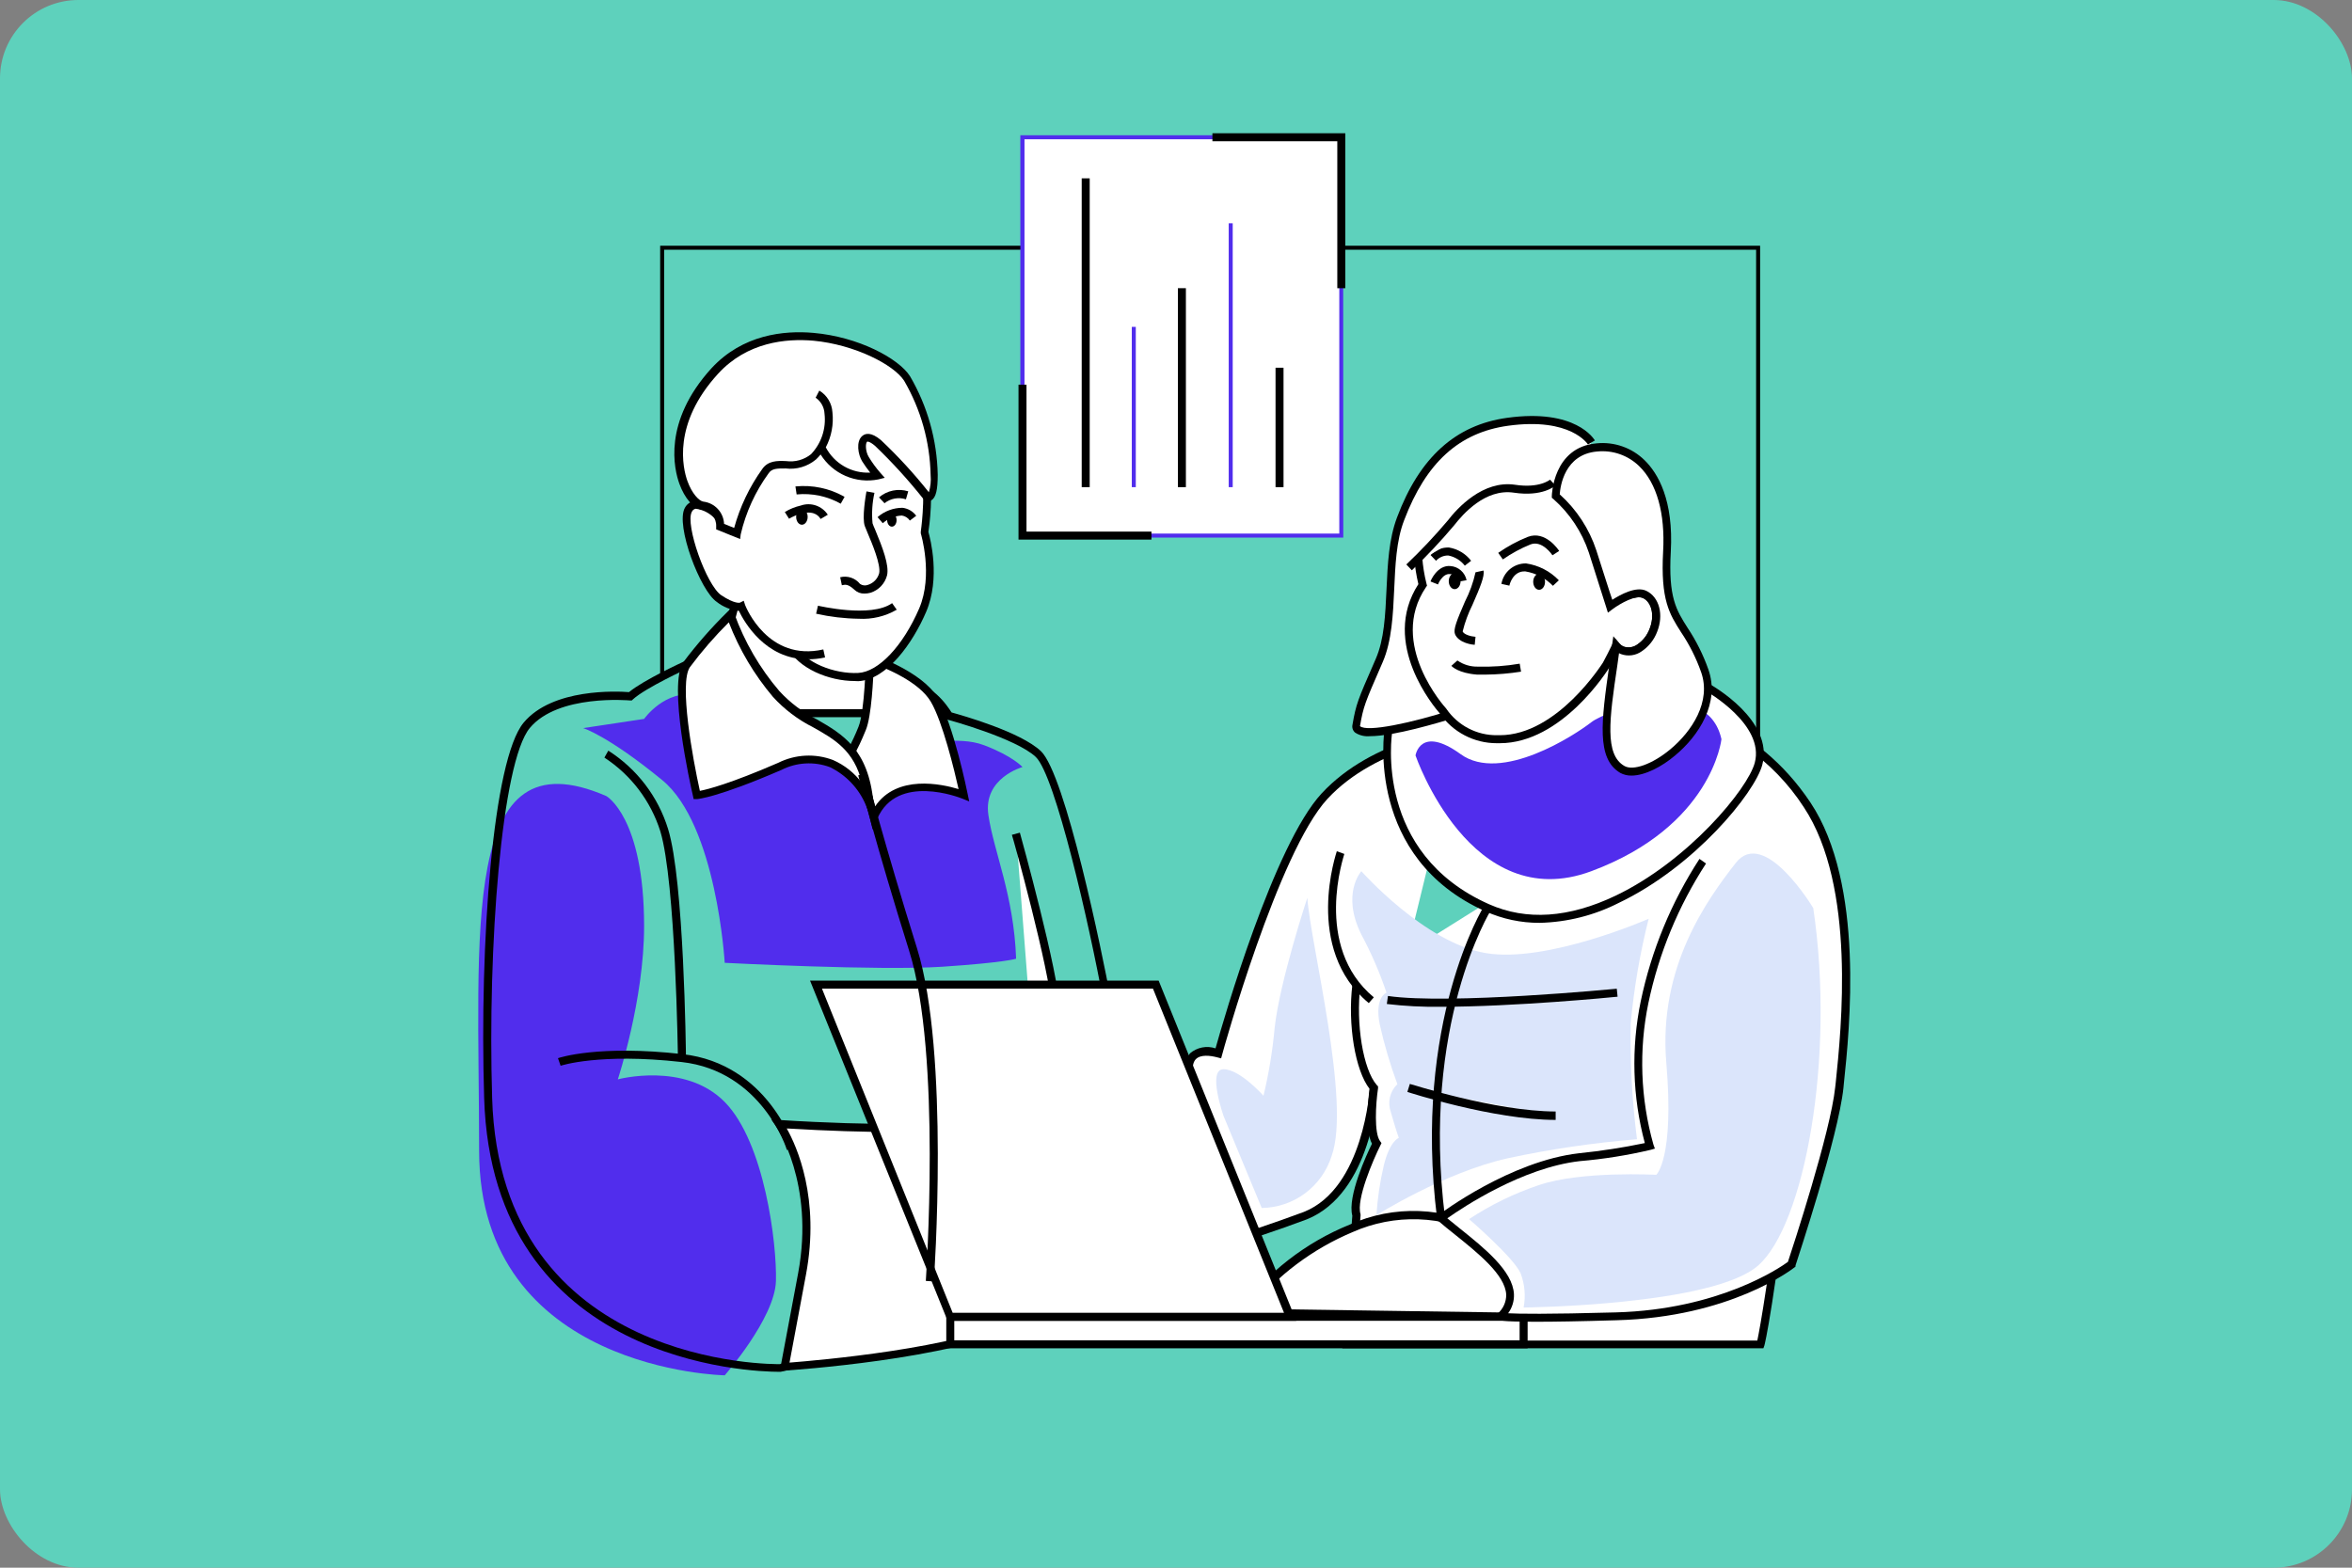 <svg width="300" height="200" viewBox="0 0 300 200" fill="none" xmlns="http://www.w3.org/2000/svg">
<rect x="0" y="0" width="300" height="200" fill="#808080" stroke="none"/>
<rect width="300" height="200" rx="10" fill="#5ED1BC"/>
<g clip-path="url(#clip0_2034_51834)">
<path d="M77.336 101.558C77.336 101.558 82.156 104.25 82.156 118.151C82.156 127.585 78.804 137.702 78.804 137.702C78.804 137.702 87.344 135.407 92.439 140.588C97.535 145.769 99.104 158.711 98.972 163.433C98.839 168.155 92.439 175.458 92.439 175.458C92.439 175.458 61.112 174.917 61.112 146.809C61.112 118.702 58.585 93.419 77.336 101.558Z" fill="#512DED"/>
<path d="M224.505 171.756H100.623V171.246H223.995V31.86H84.715V86.372H84.205V31.35H224.505V171.756Z" fill="black"/>
<path d="M130.431 17.5V68.32H171.093V17.5H130.431Z" fill="white"/>
<path d="M171.338 68.585H130.146V17.255H171.318L171.338 68.585ZM130.676 68.075H170.828V17.765H130.676V68.075Z" fill="#512DED"/>
<path d="M138.992 22.752H137.973V62.15H138.992V22.752Z" fill="black"/>
<path d="M151.262 36.765H150.243V62.15H151.262V36.765Z" fill="black"/>
<path d="M157.234 28.484H156.724V62.15H157.234V28.484Z" fill="#512DED"/>
<path d="M163.715 46.913H162.696V62.15H163.715V46.913Z" fill="black"/>
<path d="M144.872 41.701H144.362V62.15H144.872V41.701Z" fill="#512DED"/>
<path d="M146.869 68.84H129.912V49.075H130.931V67.82H146.869V68.84Z" fill="black"/>
<path d="M171.593 36.765H170.574V18.02H154.645V17H171.593V36.765Z" fill="black"/>
<path d="M94.325 74.939L92.439 82.099L98.36 90.982H112.679L112.159 83.944" fill="white"/>
<path d="M113.229 91.492H98.085L91.889 82.19L93.836 74.806L94.814 75.072L92.99 81.996L98.636 90.472H112.129L111.65 83.985L112.669 83.914L113.229 91.492Z" fill="black"/>
<path d="M99.329 175.009C96.129 175.009 62.794 174.071 61.754 140.078C61.143 120.242 62.865 96.907 66.789 92.195C70.478 87.769 78.743 88.187 80.231 88.299C82.126 86.729 87.15 84.434 87.364 84.332L87.792 85.26C87.741 85.26 82.361 87.738 80.75 89.207L80.587 89.36H80.353C80.271 89.36 71.181 88.524 67.573 92.879C63.966 97.233 62.182 120.854 62.773 140.078C63.792 174.55 99.084 174.04 99.461 174.03L132.184 166.707H132.266C132.358 166.707 141.529 167.452 142.763 161.934C143.527 158.548 145.117 151.48 140.724 127.677C138.951 117.998 134.61 98.937 132.113 96.57C129.616 94.204 121.046 91.849 120.903 91.828L120.689 91.767L120.587 91.573C120.587 91.573 118.498 87.881 115.603 88.055L115.553 87.035C118.742 86.831 120.862 90.094 121.372 90.89C122.737 91.267 130.146 93.358 132.765 95.826C135.894 98.794 140.592 121.557 141.672 127.442C146.064 151.45 144.444 158.65 143.71 162.118C142.324 168.237 133.234 167.768 132.205 167.686L99.573 175.009H99.329Z" fill="black"/>
<path d="M99.4 143.393C99.4 143.393 104.495 150.675 102.304 162.526L100.083 174.366C100.083 174.366 121.3 172.979 129.912 168.676C138.523 164.372 136.831 155.907 135.751 151.287C134.965 148.193 133.829 145.2 132.368 142.363C132.368 142.363 124.531 144.984 99.4 143.393Z" fill="white"/>
<path d="M99.461 174.917L101.805 162.424C103.945 150.95 99.033 143.76 98.982 143.689L98.38 142.822L99.4 142.883C124.062 144.443 132.092 141.914 132.164 141.863L132.571 141.73L132.775 142.108C134.271 144.978 135.424 148.014 136.209 151.154C137.137 155.152 139.267 164.494 130.095 169.114C121.494 173.418 100.948 174.805 100.072 174.856L99.461 174.917ZM100.347 143.964C101.631 146.249 104.627 152.888 102.803 162.617L100.704 173.836C104.342 173.551 122.105 172.031 129.677 168.237C138.186 163.984 136.209 155.499 135.251 151.429C134.517 148.51 133.461 145.681 132.102 142.995C130.207 143.474 121.718 145.249 100.347 143.964Z" fill="black"/>
<path d="M100.368 146.708C100.368 146.606 97.168 136.621 86.926 135.489C76.47 134.316 71.547 135.948 71.507 135.968L71.17 134.999C71.374 134.928 76.327 133.276 87.038 134.479C97.963 135.703 101.305 146.32 101.305 146.432L100.368 146.708Z" fill="black"/>
<path d="M86.468 134.959C86.468 134.734 86.182 112.521 84.225 106.055C83.006 102.189 80.485 98.866 77.092 96.652L77.591 95.765C81.237 98.085 83.939 101.628 85.214 105.76C87.252 112.368 87.487 134.031 87.497 134.948L86.468 134.959Z" fill="black"/>
<path d="M129.606 106.361C129.606 106.361 134.518 124.056 134.701 128.799C134.701 128.799 131.328 133.572 132.398 142.332" fill="white"/>
<path d="M131.868 142.434C130.849 134.275 133.581 129.584 134.161 128.686C133.907 123.801 129.158 106.678 129.066 106.504L130.085 106.229C130.289 106.953 135.017 124.036 135.181 128.809V128.982L135.079 129.125C135.079 129.125 131.828 133.857 132.867 142.302L131.868 142.434Z" fill="black"/>
<path d="M175.221 138.732C175.221 138.732 174.558 151.776 166.487 155.05C158.909 157.883 151.158 160.23 143.282 162.077C142.63 162.077 130.421 132.419 130.421 132.419L151.761 137.886C151.761 137.886 150.324 133.072 155.399 134.367C155.399 134.367 162.451 108.585 168.963 101.578C175.475 94.572 186.288 93.419 186.288 93.419" fill="white"/>
<path d="M143.282 162.567C142.844 162.567 142.263 162.567 129.952 132.592L129.565 131.654L151.109 137.172C151.012 136.684 151.023 136.182 151.141 135.699C151.259 135.216 151.481 134.765 151.792 134.377C152.233 134 152.764 133.744 153.334 133.633C153.904 133.522 154.492 133.561 155.042 133.745C156.062 130.104 162.482 107.789 168.586 101.211C175.149 94.133 185.799 92.96 186.247 92.909L186.349 93.929C186.247 93.929 175.628 95.112 169.33 101.904C163.032 108.697 155.96 134.224 155.888 134.54L155.756 135.02L155.277 134.897C154.349 134.653 153.127 134.51 152.525 135.132C151.924 135.754 152.097 137.274 152.25 137.773L152.495 138.63L131.277 133.194C135.771 144.086 142.314 159.609 143.506 161.567C151.239 159.702 158.855 157.379 166.314 154.612C173.977 151.552 174.711 138.885 174.721 138.763L175.74 138.814C175.74 139.354 174.966 152.215 166.691 155.56C159.051 158.409 151.231 160.75 143.282 162.567Z" fill="black"/>
<path d="M219.623 96.377C219.623 96.377 231.597 117.733 228.642 142.383C225.687 167.034 224.566 171.501 224.566 171.501H171.746L172.999 155.03C172.214 152.562 175.567 145.851 175.567 145.851C174.395 144.29 175.221 138.712 175.221 138.712C173.315 136.539 172.398 130.553 172.999 125.596" fill="white"/>
<path d="M224.922 172.011H171.216L172.49 155.091C171.837 152.643 174.334 147.248 174.997 145.912C174.059 144.158 174.538 140.027 174.691 138.916C172.857 136.57 171.878 130.695 172.5 125.586L173.519 125.708C172.908 130.624 173.876 136.448 175.608 138.426L175.771 138.599V138.834C175.466 140.874 175.262 144.566 176.026 145.575L176.209 145.83L176.077 146.106C175.17 147.921 172.948 153.041 173.539 154.907V154.999V155.101L172.327 171.021H224.148C224.464 169.512 225.697 162.995 228.173 142.353C231.068 118.141 219.328 96.866 219.216 96.652L220.102 96.152C220.224 96.377 232.117 117.937 229.182 142.475C226.247 167.013 225.106 171.48 225.045 171.664L224.922 172.011Z" fill="black"/>
<path d="M194.339 167.992H121.219V171.501H194.339V167.992Z" fill="white"/>
<path d="M194.849 172.011H120.699V167.482H194.849V172.011ZM121.718 170.991H193.829V168.502H121.718V170.991Z" fill="black"/>
<path d="M189.448 157.304C186.832 155.911 183.933 155.133 180.972 155.029C178.011 154.925 175.064 155.497 172.357 156.702C166.838 158.957 162.038 162.677 158.477 167.462L194.991 167.992C195.105 165.878 194.651 163.771 193.676 161.892C192.701 160.012 191.241 158.428 189.448 157.304Z" fill="white"/>
<path d="M195.45 168.512L157.55 167.962L158.049 167.187C161.654 162.306 166.534 158.516 172.153 156.233C174.933 154.982 177.963 154.389 181.008 154.501C184.053 154.612 187.032 155.425 189.713 156.876C191.603 158.044 193.14 159.705 194.158 161.682C195.176 163.659 195.637 165.875 195.491 168.094L195.45 168.512ZM159.476 166.972L194.513 167.482C194.531 165.537 194.05 163.62 193.115 161.914C192.179 160.208 190.822 158.772 189.172 157.743C186.625 156.402 183.809 155.654 180.932 155.555C178.056 155.456 175.194 156.009 172.561 157.171C167.459 159.309 162.964 162.676 159.476 166.972Z" fill="black"/>
<path d="M213.162 90.615C220.304 92.191 226.533 96.532 230.487 102.69C237.508 113.235 235.266 132.511 234.563 138.753C233.86 144.994 228.448 161.312 228.448 161.312C228.448 161.312 220.51 167.564 206.028 167.951C191.547 168.339 191.282 167.951 191.282 167.951C195.491 163.78 187.97 159.058 183.689 155.407C183.689 155.407 192.627 148.635 201.34 147.636C204.363 147.375 207.364 146.897 210.319 146.208C208.608 140.233 208.385 133.931 209.666 127.85C210.993 121.448 213.51 115.352 217.085 109.88" fill="white"/>
<path d="M196 168.625C191.282 168.625 191.109 168.41 190.986 168.257L190.711 167.9L191.037 167.574C191.383 167.275 191.66 166.904 191.846 166.486C192.033 166.068 192.126 165.614 192.118 165.157C191.985 162.638 188.551 159.884 185.524 157.457C184.8 156.886 184.107 156.325 183.486 155.784L183.007 155.376L183.506 154.989C183.873 154.713 192.678 148.125 201.412 147.126C204.228 146.84 207.028 146.408 209.799 145.83C208.218 139.923 208.04 133.727 209.279 127.738C210.63 121.271 213.17 115.112 216.77 109.574L217.605 110.165C214.079 115.585 211.588 121.613 210.258 127.942C209.016 133.937 209.236 140.143 210.9 146.034L211.083 146.534L210.563 146.687C207.576 147.391 204.541 147.875 201.483 148.135C194.186 148.972 186.625 154 184.607 155.427L186.125 156.661C189.325 159.221 192.953 162.128 193.106 165.096C193.145 165.973 192.883 166.837 192.362 167.543C193.718 167.615 197.213 167.676 206.089 167.431C219.246 167.074 227.022 161.74 228.051 160.986C228.601 159.323 233.483 144.494 234.084 138.691L234.145 138.161C234.859 131.297 236.775 113.072 230.069 102.965C226.169 96.95 220.077 92.695 213.091 91.104L213.244 90.084C213.672 90.145 223.852 91.767 230.925 102.384C237.855 112.797 235.919 131.287 235.185 138.243L235.134 138.783C234.482 145.014 229.223 160.772 229.019 161.445V161.587L228.907 161.679C228.571 161.944 220.663 168.043 206.222 168.431C201.483 168.574 198.222 168.625 196 168.625Z" fill="black"/>
<path d="M217.84 87.698C217.84 87.698 225.779 92.093 224.352 97.448C222.925 102.802 204.989 122.588 189.702 115.805C174.416 109.023 177.096 93.144 177.096 93.144C177.096 93.144 184.739 69.891 217.84 87.698Z" fill="white"/>
<path d="M196.388 117.733C194.018 117.743 191.673 117.249 189.509 116.285C174.11 109.431 176.576 93.236 176.597 93.072C177.539 90.574 178.991 88.299 180.859 86.392C182.728 84.485 184.972 82.989 187.45 81.996C195.379 78.825 205.672 80.589 218.023 87.249C218.37 87.443 226.298 91.91 224.78 97.58C223.822 101.16 216.158 110.563 206.487 115.183C203.354 116.78 199.902 117.652 196.388 117.733ZM195.837 81.487C193.106 81.455 190.394 81.946 187.848 82.935C185.527 83.886 183.423 85.296 181.66 87.08C179.896 88.864 178.511 90.985 177.585 93.317C177.504 93.878 175.251 108.829 189.926 115.357C194.696 117.478 200.118 117.111 206.079 114.265C215.333 109.839 222.935 100.65 223.822 97.315C225.126 92.44 217.707 88.228 217.565 88.136C209.351 83.71 202.074 81.487 195.868 81.487H195.837Z" fill="black"/>
<path d="M202.971 56.428C202.971 56.428 200.831 52.604 192.29 53.787C184.403 54.888 180.754 60.63 178.675 66.158C176.596 71.686 178.145 79.171 175.934 84.25C173.722 89.329 173.468 89.86 173.009 92.522C172.551 95.183 185.34 91.053 185.34 91.053" fill="white"/>
<path d="M174.731 93.919C174.079 93.981 173.423 93.827 172.866 93.48C172.718 93.361 172.605 93.202 172.542 93.022C172.479 92.841 172.468 92.647 172.51 92.46C172.958 89.839 173.213 89.248 175.21 84.679L175.475 84.067C176.566 81.568 176.698 78.468 176.851 75.184C177.004 71.9 177.147 68.789 178.196 66.005C181.06 58.366 185.656 54.215 192.219 53.307C201.004 52.084 203.327 56.031 203.429 56.194L202.543 56.704C202.543 56.704 200.403 53.206 192.352 54.317C186.105 55.184 181.896 59.009 179.103 66.362C178.084 68.993 177.972 72.165 177.829 75.235C177.687 78.305 177.534 81.803 176.362 84.475L176.097 85.087C174.151 89.554 173.896 90.135 173.468 92.634C174.344 93.46 180.194 92.185 185.136 90.594L185.452 91.614C183.496 92.185 177.86 93.919 174.731 93.919Z" fill="black"/>
<path d="M180.907 71.115C180.998 72.294 181.185 73.464 181.468 74.613C176.281 82.272 184.067 90.696 184.067 90.696C184.834 91.813 185.864 92.725 187.064 93.352C188.265 93.98 189.601 94.304 190.956 94.296C198.854 94.592 204.887 84.811 204.887 84.811C205.335 83.985 205.743 83.169 206.13 82.374C206.342 82.633 206.616 82.837 206.925 82.965C208.331 83.526 210.105 82.384 210.889 80.416C211.674 78.447 211.175 76.397 209.779 75.837C209.422 75.697 209.034 75.658 208.657 75.724C211.246 66.229 208.066 59.947 201.524 57.887" fill="white"/>
<path d="M191.292 94.816H190.925C189.492 94.82 188.08 94.475 186.811 93.81C185.541 93.146 184.452 92.182 183.638 91.002C183.058 90.339 175.995 82.099 180.917 74.521C180.654 73.418 180.477 72.296 180.387 71.165L181.407 71.084C181.49 72.233 181.674 73.373 181.957 74.49L182.018 74.715L181.886 74.908C176.974 82.15 184.352 90.278 184.433 90.359L184.494 90.441C185.214 91.487 186.18 92.341 187.307 92.926C188.433 93.511 189.686 93.81 190.956 93.796H191.292C198.65 93.796 204.387 84.618 204.448 84.546C204.846 83.802 205.254 83.016 205.671 82.15L206.008 81.446L206.517 82.037C206.675 82.24 206.882 82.398 207.119 82.496C207.411 82.592 207.721 82.616 208.025 82.566C208.328 82.517 208.615 82.395 208.861 82.211C209.571 81.724 210.112 81.029 210.41 80.222C211.083 78.549 210.706 76.754 209.585 76.306C209.316 76.201 209.023 76.172 208.739 76.224L207.964 76.357L208.168 75.592C210.532 66.902 208.005 60.467 201.401 58.376L201.707 57.407C208.729 59.62 211.541 66.25 209.33 75.194C209.546 75.223 209.758 75.278 209.962 75.357C211.623 76.02 212.255 78.417 211.358 80.599C210.977 81.602 210.298 82.464 209.412 83.067C209.03 83.342 208.588 83.52 208.122 83.584C207.657 83.648 207.183 83.596 206.741 83.434C206.582 83.377 206.431 83.298 206.293 83.2C205.967 83.853 205.651 84.465 205.335 85.056C205.07 85.515 199.22 94.816 191.292 94.816Z" fill="black"/>
<path d="M193.952 85.138C192.149 85.45 190.319 85.579 188.49 85.525C186.237 85.352 185.544 84.577 185.544 84.577" fill="white"/>
<path d="M189.437 86.066C189.101 86.066 188.765 86.066 188.418 86.066C186.033 85.882 185.218 85.046 185.126 84.944L185.891 84.261C186.655 84.794 187.569 85.069 188.5 85.046C190.288 85.097 192.077 84.971 193.84 84.669L194.013 85.688C192.499 85.927 190.97 86.053 189.437 86.066Z" fill="black"/>
<path d="M188.143 81.752C188.143 81.752 186.411 81.619 186.105 80.732C185.799 79.845 189.01 74.093 188.745 72.92" fill="white"/>
<path d="M188.102 82.262C187.898 82.262 186.064 82.068 185.585 80.895C185.361 80.304 185.779 79.233 186.859 76.744C187.465 75.563 187.917 74.308 188.204 73.011L189.223 72.787C189.386 73.501 188.795 74.908 187.817 77.152C187.273 78.237 186.853 79.38 186.563 80.558C186.716 80.936 187.582 81.201 188.204 81.242L188.102 82.262Z" fill="black"/>
<path d="M191.985 74.603C191.985 74.603 192.515 72.257 194.594 72.389C196.066 72.629 197.42 73.346 198.446 74.429" fill="white"/>
<path d="M198.079 74.735C197.134 73.762 195.901 73.118 194.563 72.899C192.963 72.797 192.525 74.633 192.525 74.715L191.506 74.49C191.634 73.753 192.02 73.085 192.595 72.607C193.17 72.129 193.897 71.871 194.645 71.879C196.241 72.11 197.715 72.867 198.833 74.031L198.079 74.735Z" fill="black"/>
<path d="M198.426 70.564C198.426 70.564 196.938 68.238 195.022 68.973C193.737 69.497 192.514 70.16 191.374 70.951" fill="white"/>
<path d="M191.69 71.37L191.099 70.533C192.274 69.712 193.539 69.028 194.869 68.493C197.132 67.626 198.803 70.176 198.874 70.288L198.018 70.839C198.018 70.839 196.734 68.881 195.226 69.452C193.979 69.956 192.793 70.599 191.69 71.37Z" fill="black"/>
<path d="M187.215 71.859C187.215 71.859 185.035 68.993 182.792 71.176L187.215 71.859Z" fill="white"/>
<path d="M186.839 72.165C186.317 71.495 185.572 71.035 184.739 70.87C184.445 70.862 184.152 70.918 183.881 71.034C183.61 71.15 183.367 71.324 183.17 71.543L182.467 70.809C182.768 70.489 183.133 70.238 183.54 70.073C183.946 69.907 184.383 69.831 184.821 69.85C185.942 70.036 186.951 70.641 187.644 71.543L186.839 72.165Z" fill="black"/>
<path d="M186.533 74.113C186.457 73.744 186.265 73.41 185.984 73.16C185.703 72.91 185.348 72.758 184.974 72.726C183.629 72.593 182.936 74.378 182.936 74.378" fill="white"/>
<path d="M183.415 74.562L182.467 74.184C182.467 74.103 183.333 72.043 185.025 72.216C185.514 72.255 185.978 72.452 186.345 72.778C186.713 73.103 186.965 73.54 187.063 74.021L186.044 74.205C185.994 73.942 185.857 73.704 185.656 73.528C185.454 73.352 185.2 73.249 184.933 73.236C183.985 73.154 183.415 74.541 183.415 74.562Z" fill="black"/>
<path d="M185.544 75.163C185.961 75.163 186.298 74.707 186.298 74.144C186.298 73.58 185.961 73.124 185.544 73.124C185.128 73.124 184.79 73.58 184.79 74.144C184.79 74.707 185.128 75.163 185.544 75.163Z" fill="black"/>
<path d="M196.316 75.245C196.733 75.245 197.07 74.788 197.07 74.225C197.07 73.662 196.733 73.205 196.316 73.205C195.9 73.205 195.562 73.662 195.562 74.225C195.562 74.788 195.9 75.245 196.316 75.245Z" fill="black"/>
<path d="M198.008 61.569C198.008 61.569 196.581 62.874 193.127 62.354C189.672 61.834 186.686 64.567 185.035 66.709C183.358 68.696 181.571 70.589 179.685 72.379" fill="white"/>
<path d="M180.082 72.757L179.379 72.012C181.243 70.24 183.009 68.368 184.668 66.403C185.881 64.822 189.162 61.232 193.249 61.844C196.367 62.323 197.702 61.201 197.713 61.191L198.395 61.946C198.324 62.007 196.744 63.404 193.096 62.854C189.448 62.303 186.584 65.597 185.473 67.025C183.782 69.032 181.982 70.946 180.082 72.757Z" fill="black"/>
<path d="M104.087 125.616H147.45L164.581 167.992H121.218L104.087 125.616Z" fill="white"/>
<path d="M165.336 168.502H120.872L120.74 168.186L103.323 125.107H147.787L147.919 125.433L165.336 168.502ZM121.514 167.482H163.776L147.063 126.126H104.842L121.514 167.482Z" fill="black"/>
<path d="M171.002 108.717C171.002 108.717 166.691 120.752 174.915 127.585L171.002 108.717Z" fill="white"/>
<path d="M174.589 127.972C166.181 120.997 170.512 108.666 170.512 108.595L171.47 108.942C171.47 109.054 167.394 120.721 175.231 127.238L174.589 127.972Z" fill="black"/>
<path d="M129.606 122.312C129.606 122.312 128.159 122.802 120.179 123.332C112.2 123.862 92.439 122.832 92.439 122.832C92.439 122.832 91.42 105.219 84.46 99.518C77.499 93.817 74.381 92.889 74.381 92.889L82.156 91.716C82.156 91.716 84.816 87.922 88.883 88.656C92.949 89.391 101.112 97.835 109.153 97.601C117.193 97.366 114.085 88.575 114.085 88.575C114.085 88.575 117.784 90.247 118.029 92.93C118.273 95.612 121.912 93.695 125.55 95.082C129.188 96.469 130.421 97.856 130.421 97.856C130.421 97.856 125.377 99.253 126.07 103.975C126.763 108.697 129.321 114.194 129.606 122.312Z" fill="#512DED"/>
<path d="M111.456 104.25C109.642 96.805 108.592 95.867 108.592 95.867C109.126 94.927 109.589 93.948 109.978 92.94C110.834 90.9 110.997 83.945 110.997 83.945C110.997 83.945 117.224 85.984 119.15 89.248C121.076 92.511 122.951 101.486 122.951 101.486C122.951 101.486 114.218 97.906 111.456 104.25Z" fill="white"/>
<path d="M111.313 105.841L110.956 104.373C109.265 97.417 108.276 96.275 108.235 96.214L107.919 95.928L108.164 95.581C108.667 94.657 109.112 93.704 109.499 92.726C110.314 90.767 110.447 83.985 110.447 83.924V83.231L111.099 83.445C111.364 83.537 117.54 85.617 119.568 88.962C121.596 92.308 123.359 100.946 123.43 101.313L123.624 102.241L122.737 101.884C122.401 101.751 114.431 98.621 111.904 104.434L111.313 105.841ZM109.204 95.836C109.611 96.479 110.447 98.233 111.629 102.863C114.391 98.784 120.077 100.008 122.268 100.67C121.749 98.345 120.23 92.052 118.722 89.513C117.214 86.974 113.066 85.291 111.456 84.669C111.395 86.515 111.17 91.379 110.437 93.134C109.856 94.561 109.428 95.418 109.204 95.836Z" fill="black"/>
<path d="M110.895 102.465C110.895 102.465 107.614 94.215 99.471 97.754C91.329 101.292 88.883 101.435 88.883 101.435C88.883 101.435 85.683 87.524 87.578 84.791C89.282 82.536 91.149 80.409 93.163 78.427C94.475 82.124 96.458 85.547 99.013 88.524C103.313 93.592 109.978 92.481 110.895 102.465Z" fill="white"/>
<path d="M111.72 105.913L110.416 102.659C109.521 100.563 107.9 98.861 105.85 97.866C104.852 97.497 103.788 97.338 102.725 97.4C101.663 97.461 100.624 97.741 99.675 98.223C91.522 101.751 89.015 101.935 88.913 101.945H88.475L88.383 101.517C88.047 100.079 85.193 87.31 87.16 84.475C88.878 82.191 90.765 80.04 92.806 78.039L93.407 77.448L93.652 78.254C94.954 81.875 96.901 85.23 99.4 88.156C100.771 89.647 102.401 90.877 104.21 91.787C107.44 93.654 110.773 95.571 111.405 102.384L111.72 105.913ZM92.959 79.396C91.165 81.178 89.507 83.09 87.996 85.117C86.6 87.157 88.353 96.775 89.27 100.895C90.289 100.701 93.153 99.967 99.267 97.315C100.343 96.777 101.519 96.468 102.72 96.406C103.922 96.345 105.123 96.533 106.248 96.958C107.722 97.601 109.001 98.621 109.957 99.916C108.938 95.734 106.462 94.327 103.7 92.777C101.782 91.812 100.055 90.505 98.605 88.921C96.203 86.085 94.294 82.865 92.959 79.396Z" fill="black"/>
<path d="M119.109 163.484L118.09 163.413C118.09 163.117 120.129 134.581 115.96 121.292C111.792 108.003 109.489 98.998 109.469 98.916L110.488 98.661C110.488 98.753 112.791 107.616 116.969 120.986C121.148 134.357 119.14 163.189 119.109 163.484Z" fill="black"/>
<path d="M100.857 82.292C102.233 85.056 106.391 86.515 109.458 86.372C112.526 86.229 115.767 82.292 117.693 77.835C119.619 73.379 117.917 67.912 117.917 67.912C117.917 67.912 120.455 52.991 111.802 47.912C106.564 44.853 96.271 44.853 91.665 51.217C90.322 53.131 89.439 55.33 89.085 57.643C88.732 59.955 88.917 62.318 89.627 64.547" fill="white"/>
<path d="M109.01 86.882C105.769 86.882 101.795 85.311 100.399 82.517L101.306 82.058C102.58 84.597 106.513 86.005 109.458 85.852C112.047 85.729 115.176 82.415 117.244 77.621C119.058 73.389 117.469 68.106 117.448 68.055V67.943V67.82C117.448 67.667 119.823 53.185 111.537 48.341C106.615 45.465 96.587 45.281 92.073 51.513C90.788 53.363 89.943 55.483 89.603 57.71C89.262 59.937 89.434 62.213 90.106 64.363L89.158 64.71C88.397 62.41 88.185 59.964 88.539 57.568C88.892 55.172 89.803 52.892 91.196 50.911C96.037 44.21 106.758 44.394 112.006 47.464C120.577 52.471 118.661 66.331 118.416 67.861C118.661 68.708 119.976 73.746 118.131 78.06C116.429 82.027 113.137 86.719 109.469 86.902L109.01 86.882Z" fill="black"/>
<path d="M91.471 65.75C91.471 65.75 88.781 63.211 87.782 65.056C86.783 66.902 89.626 74.98 91.706 76.367C93.784 77.754 94.549 77.387 94.549 77.387C94.549 77.387 97.606 85.076 105.117 83.373" fill="white"/>
<path d="M102.997 84.108C97.606 84.108 94.916 79.324 94.243 77.927C93.212 77.827 92.231 77.43 91.42 76.785C89.321 75.377 86.141 67.025 87.344 64.812C87.466 64.575 87.64 64.368 87.854 64.209C88.068 64.05 88.315 63.942 88.577 63.894C89.983 63.669 91.634 65.199 91.838 65.373L91.135 66.117C90.501 65.448 89.655 65.019 88.74 64.903C88.63 64.922 88.527 64.969 88.439 65.038C88.352 65.108 88.284 65.198 88.241 65.301C87.364 66.923 90.106 74.674 92.001 75.939C93.703 77.07 94.365 76.897 94.376 76.887L94.865 76.642L95.038 77.183C95.15 77.478 97.983 84.444 105.015 82.853L105.239 83.873C104.503 84.037 103.751 84.116 102.997 84.108Z" fill="black"/>
<path d="M111.018 62.772C111.018 62.772 110.447 65.944 110.793 66.923C111.14 67.902 112.984 71.706 112.638 73.266C112.291 74.827 110.274 75.745 109.346 74.888C108.419 74.031 107.909 74.021 107.308 74.164" fill="white"/>
<path d="M110.253 75.724C109.79 75.74 109.339 75.571 109 75.255C108.174 74.49 107.828 74.562 107.379 74.664L107.166 73.644C107.624 73.529 108.105 73.548 108.553 73.698C109 73.848 109.396 74.123 109.693 74.49C109.839 74.594 110.009 74.659 110.187 74.68C110.365 74.702 110.545 74.678 110.712 74.613C111.055 74.506 111.365 74.314 111.614 74.056C111.864 73.797 112.044 73.48 112.139 73.134C112.373 72.053 111.232 69.32 110.681 68.034L110.304 67.106C109.937 66.087 110.416 63.241 110.518 62.69L111.537 62.874C111.253 64.148 111.17 65.46 111.293 66.76C111.354 66.953 111.486 67.259 111.65 67.637C112.567 69.84 113.433 72.094 113.148 73.389C113.014 73.911 112.749 74.39 112.378 74.781C112.007 75.172 111.542 75.462 111.028 75.622C110.776 75.692 110.515 75.727 110.253 75.724Z" fill="black"/>
<path d="M104.22 77.795C104.22 77.795 111.15 79.467 114.085 77.387L104.22 77.795Z" fill="white"/>
<path d="M109.54 78.937C107.708 78.912 105.885 78.696 104.098 78.294L104.332 77.275C104.403 77.275 111.079 78.876 113.789 76.948L114.38 77.784C112.914 78.634 111.231 79.035 109.54 78.937Z" fill="black"/>
<path d="M100.388 65.75C100.388 65.75 103.7 63.71 105.117 65.944L100.388 65.75Z" fill="white"/>
<path d="M104.669 66.209C104.495 65.933 103.976 65.107 102.314 65.495C101.727 65.64 101.164 65.871 100.643 66.178L100.103 65.322C100.734 64.939 101.422 64.659 102.141 64.496C102.764 64.277 103.442 64.273 104.066 64.486C104.691 64.699 105.226 65.115 105.586 65.668L104.669 66.209Z" fill="black"/>
<path d="M112.271 66.362C112.271 66.362 114.91 64.077 116.459 66.138L112.271 66.362Z" fill="white"/>
<path d="M112.597 66.749L111.935 65.974C112.814 65.21 113.939 64.787 115.104 64.781C115.452 64.82 115.788 64.931 116.092 65.107C116.395 65.282 116.659 65.519 116.867 65.801L116.052 66.413C115.936 66.24 115.786 66.094 115.61 65.984C115.435 65.873 115.238 65.8 115.033 65.77C114.134 65.813 113.276 66.158 112.597 66.749Z" fill="black"/>
<path d="M102.284 66.943C102.689 66.943 103.017 66.496 103.017 65.944C103.017 65.392 102.689 64.944 102.284 64.944C101.878 64.944 101.55 65.392 101.55 65.944C101.55 66.496 101.878 66.943 102.284 66.943Z" fill="black"/>
<path d="M113.759 67.188C114.091 67.188 114.36 66.818 114.36 66.362C114.36 65.906 114.091 65.536 113.759 65.536C113.427 65.536 113.158 65.906 113.158 66.362C113.158 66.818 113.427 67.188 113.759 67.188Z" fill="black"/>
<path d="M107.501 63.822C105.692 62.806 103.612 62.379 101.55 62.599L107.501 63.822Z" fill="white"/>
<path d="M107.236 64.261C105.526 63.302 103.563 62.889 101.611 63.078L101.458 62.058C103.634 61.838 105.824 62.302 107.726 63.384L107.236 64.261Z" fill="black"/>
<path d="M112.465 63.822C112.903 63.451 113.428 63.197 113.991 63.083C114.554 62.969 115.137 62.999 115.685 63.17" fill="white"/>
<path d="M112.821 64.2L112.118 63.455C112.624 63.021 113.231 62.723 113.883 62.587C114.536 62.452 115.212 62.484 115.848 62.68L115.553 63.7C115.092 63.55 114.601 63.516 114.124 63.604C113.647 63.691 113.199 63.896 112.821 64.2Z" fill="black"/>
<path d="M104.22 50.289C106.462 51.441 105.942 56.285 103.741 58.284C101.54 60.283 98.86 58.366 97.626 60.13C95.902 62.502 94.671 65.197 94.009 68.055L91.858 67.198C91.884 66.551 91.665 65.919 91.246 65.426C90.827 64.933 90.238 64.615 89.596 64.536C87.252 64.21 83.4 55.827 91.165 47.362C98.931 38.897 113.229 44.445 115.685 48.29C117.87 52.03 119.063 56.268 119.15 60.599C119.221 63.975 118.263 63.425 118.263 63.425C116.337 60.983 114.243 58.68 111.996 56.53C109.693 54.593 109.621 57.367 110.386 58.57C110.841 59.291 111.356 59.974 111.924 60.61C110.492 60.899 109.003 60.702 107.695 60.05C106.386 59.398 105.332 58.328 104.699 57.01" fill="white"/>
<path d="M94.406 68.769L91.349 67.535V67.157C91.375 66.638 91.202 66.127 90.865 65.731C90.528 65.335 90.052 65.082 89.535 65.026C88.454 64.873 87.333 63.578 86.661 61.732C85.988 59.886 84.51 53.848 90.737 46.995C94.722 42.67 100.001 42.14 103.731 42.466C109.489 42.966 114.615 45.72 116.072 47.994C118.302 51.812 119.519 56.137 119.608 60.559C119.608 62.435 119.394 63.465 118.803 63.822C118.675 63.898 118.529 63.937 118.38 63.937C118.232 63.937 118.086 63.898 117.957 63.822L117.815 63.7C115.908 61.289 113.838 59.013 111.619 56.887C110.926 56.296 110.599 56.306 110.599 56.357C110.365 56.551 110.385 57.601 110.803 58.285C111.238 59.007 111.736 59.689 112.291 60.324L112.852 60.956L112.036 61.16C110.631 61.443 109.172 61.289 107.856 60.721C106.54 60.152 105.428 59.196 104.668 57.978C104.487 58.207 104.29 58.422 104.077 58.621C103.543 59.065 102.925 59.396 102.259 59.592C101.593 59.789 100.894 59.847 100.205 59.763C99.094 59.763 98.452 59.763 98.034 60.385C96.338 62.717 95.128 65.367 94.477 68.177L94.406 68.769ZM92.368 66.841L93.642 67.351C94.382 64.657 95.593 62.116 97.219 59.845C97.963 58.764 99.124 58.774 100.276 58.825C100.836 58.901 101.406 58.862 101.95 58.712C102.495 58.561 103.004 58.301 103.445 57.948C104.095 57.266 104.586 56.449 104.884 55.555C105.181 54.661 105.278 53.713 105.168 52.777C105.15 52.373 105.039 51.978 104.842 51.624C104.646 51.27 104.37 50.966 104.036 50.737L104.505 49.83C104.987 50.12 105.391 50.523 105.682 51.005C105.973 51.486 106.143 52.032 106.177 52.594C106.349 54.137 106.054 55.697 105.331 57.071C105.87 58.093 106.689 58.939 107.693 59.511C108.697 60.081 109.844 60.353 110.997 60.294C110.633 59.835 110.293 59.359 109.978 58.866C109.438 58.009 109.163 56.316 109.978 55.623C110.375 55.276 111.109 55.092 112.362 56.143C114.558 58.213 116.601 60.439 118.477 62.803C118.692 62.093 118.769 61.348 118.701 60.61C118.616 56.372 117.452 52.226 115.318 48.565C113.993 46.525 109.03 43.965 103.761 43.466C100.245 43.16 95.303 43.639 91.603 47.668C85.713 54.093 87.109 59.773 87.68 61.364C88.251 62.956 89.158 63.914 89.718 63.996C90.424 64.08 91.077 64.412 91.56 64.933C92.044 65.454 92.326 66.131 92.358 66.841H92.368Z" fill="black"/>
<path d="M231.282 115.846C231.282 115.846 225.035 105.413 221.386 110.104C217.738 114.796 211.501 123.363 212.541 135.601C213.58 147.839 211.256 149.879 211.256 149.879C211.256 149.879 201.667 149.359 196.306 151.185C193.155 152.241 190.155 153.701 187.379 155.529C187.379 155.529 193.055 160.415 193.952 162.434C194.486 163.828 194.62 165.343 194.339 166.809C194.339 166.809 218.4 166.575 224.25 161.455C230.1 156.335 234.145 135.142 231.282 115.846Z" fill="#DBE5FB"/>
<path d="M210.288 117.213C210.288 117.213 197.284 122.924 189.488 121.588C181.692 120.252 173.641 111.145 173.641 111.145C173.641 111.145 171.043 114.01 173.641 119.222C174.917 121.603 175.991 124.086 176.852 126.647C176.852 126.647 175.292 127.208 175.985 130.675C176.565 133.269 177.317 135.821 178.237 138.314C177.768 138.762 177.439 139.337 177.291 139.969C177.142 140.601 177.181 141.263 177.402 141.873C178.064 144.219 178.421 145.168 178.421 145.168C178.421 145.168 177.29 145.514 176.515 148.645C176.018 150.742 175.701 152.878 175.567 155.03C175.567 155.03 184.189 149.594 192.27 147.778C197.722 146.608 203.243 145.794 208.8 145.341C208.174 140.448 207.905 135.516 207.995 130.583C208.414 126.074 209.181 121.604 210.288 117.213Z" fill="#DBE5FB"/>
<path d="M183.771 128.442C181.473 128.474 179.175 128.355 176.892 128.085L177.035 127.065C184.933 128.197 206.008 126.157 206.222 126.137L206.324 127.156C205.651 127.228 193.096 128.442 183.771 128.442Z" fill="black"/>
<path d="M179.685 138.824C179.685 138.824 190.507 142.342 198.446 142.363L179.685 138.824Z" fill="white"/>
<path d="M198.426 142.873C190.497 142.873 179.623 139.344 179.511 139.303L179.827 138.283C179.929 138.283 190.66 141.781 198.426 141.802V142.873Z" fill="black"/>
<path d="M183.302 155.458C180.163 130.389 189.223 115.683 189.315 115.55L190.181 116.091C190.089 116.234 181.223 130.644 184.311 155.336L183.302 155.458Z" fill="black"/>
<path d="M219.572 94.306C219.572 94.306 218.38 105.413 202.971 111.145C187.562 116.876 180.551 96.377 180.551 96.377C180.551 96.377 181.142 92.471 186.309 96.214C191.476 99.957 200.912 93.746 202.981 92.134C205.05 90.523 217.789 86.198 219.572 94.306Z" fill="#512DED"/>
<path d="M217.452 85.515C214.986 78.519 212.123 79.63 212.642 70.319C213.162 61.008 208.872 56.581 203.695 57.061C198.518 57.54 198.446 63.251 198.446 63.251C200.629 65.162 202.253 67.629 203.144 70.39C204.581 74.878 205.356 77.356 205.356 77.356C205.356 77.356 208.321 75.143 209.779 75.867C211.236 76.591 211.674 78.478 210.889 80.446C210.105 82.415 208.332 83.557 206.925 82.996C206.616 82.867 206.343 82.664 206.13 82.404C204.948 90.961 203.797 96.367 206.915 98.182C210.033 99.997 219.929 92.552 217.452 85.515Z" fill="white"/>
<path d="M208.097 98.947C207.596 98.957 207.101 98.837 206.66 98.6C203.603 96.785 204.245 92.022 205.274 84.811C205.386 84.006 205.508 83.169 205.621 82.302L205.784 81.17L206.517 82.037C206.675 82.24 206.882 82.398 207.119 82.496C207.411 82.592 207.721 82.616 208.025 82.566C208.328 82.517 208.615 82.395 208.861 82.211C209.571 81.724 210.112 81.029 210.41 80.222C211.073 78.58 210.685 76.856 209.544 76.285C208.698 75.867 206.711 76.948 205.661 77.733L205.091 78.162L204.877 77.478L202.665 70.513C201.785 67.867 200.22 65.502 198.13 63.659L197.937 63.506V63.261C197.937 63.19 198.079 57.04 203.654 56.561C204.768 56.449 205.894 56.584 206.95 56.956C208.007 57.328 208.969 57.928 209.768 58.713C211.491 60.395 213.478 63.812 213.111 70.38C212.785 76.214 213.814 77.825 215.231 80.059C216.338 81.719 217.235 83.511 217.901 85.393C219.409 89.656 216.688 93.878 213.641 96.397C211.98 97.805 209.809 98.947 208.097 98.947ZM206.507 83.332C206.436 83.883 206.354 84.424 206.283 84.954C205.264 91.757 204.663 96.254 207.18 97.713C208.301 98.376 210.767 97.488 213.029 95.612C215.812 93.307 218.308 89.493 216.973 85.729C216.337 83.927 215.474 82.214 214.405 80.63C212.948 78.335 211.796 76.55 212.133 70.36C212.408 65.505 211.328 61.64 209.075 59.468C208.373 58.783 207.528 58.261 206.602 57.939C205.676 57.616 204.69 57.501 203.715 57.601C199.567 57.958 199.017 62.027 198.945 63.068C201.097 64.999 202.707 67.46 203.613 70.207C204.632 73.358 205.294 75.51 205.651 76.52C206.67 75.867 208.708 74.735 210.013 75.388C211.654 76.193 212.235 78.447 211.368 80.609C210.988 81.612 210.308 82.474 209.422 83.078C209.041 83.353 208.598 83.53 208.132 83.594C207.667 83.658 207.193 83.607 206.752 83.445L206.507 83.332Z" fill="black"/>
<path d="M166.752 114.531C166.752 114.531 163.236 125.178 162.584 131.114C162.322 134.038 161.845 136.939 161.157 139.793C161.157 139.793 158.161 136.407 156.062 136.407C153.963 136.407 156.062 142.363 156.062 142.363L160.933 154.112C162.928 154.084 164.864 153.428 166.465 152.236C168.066 151.044 169.251 149.377 169.85 147.472C172.347 140.588 167.14 120.385 166.752 114.531Z" fill="#DBE5FB"/>
</g>
<defs>
<clipPath id="clip0_2034_51834">
<rect width="175" height="158.458" fill="white" transform="translate(61 17)"/>
</clipPath>
</defs>
</svg>
